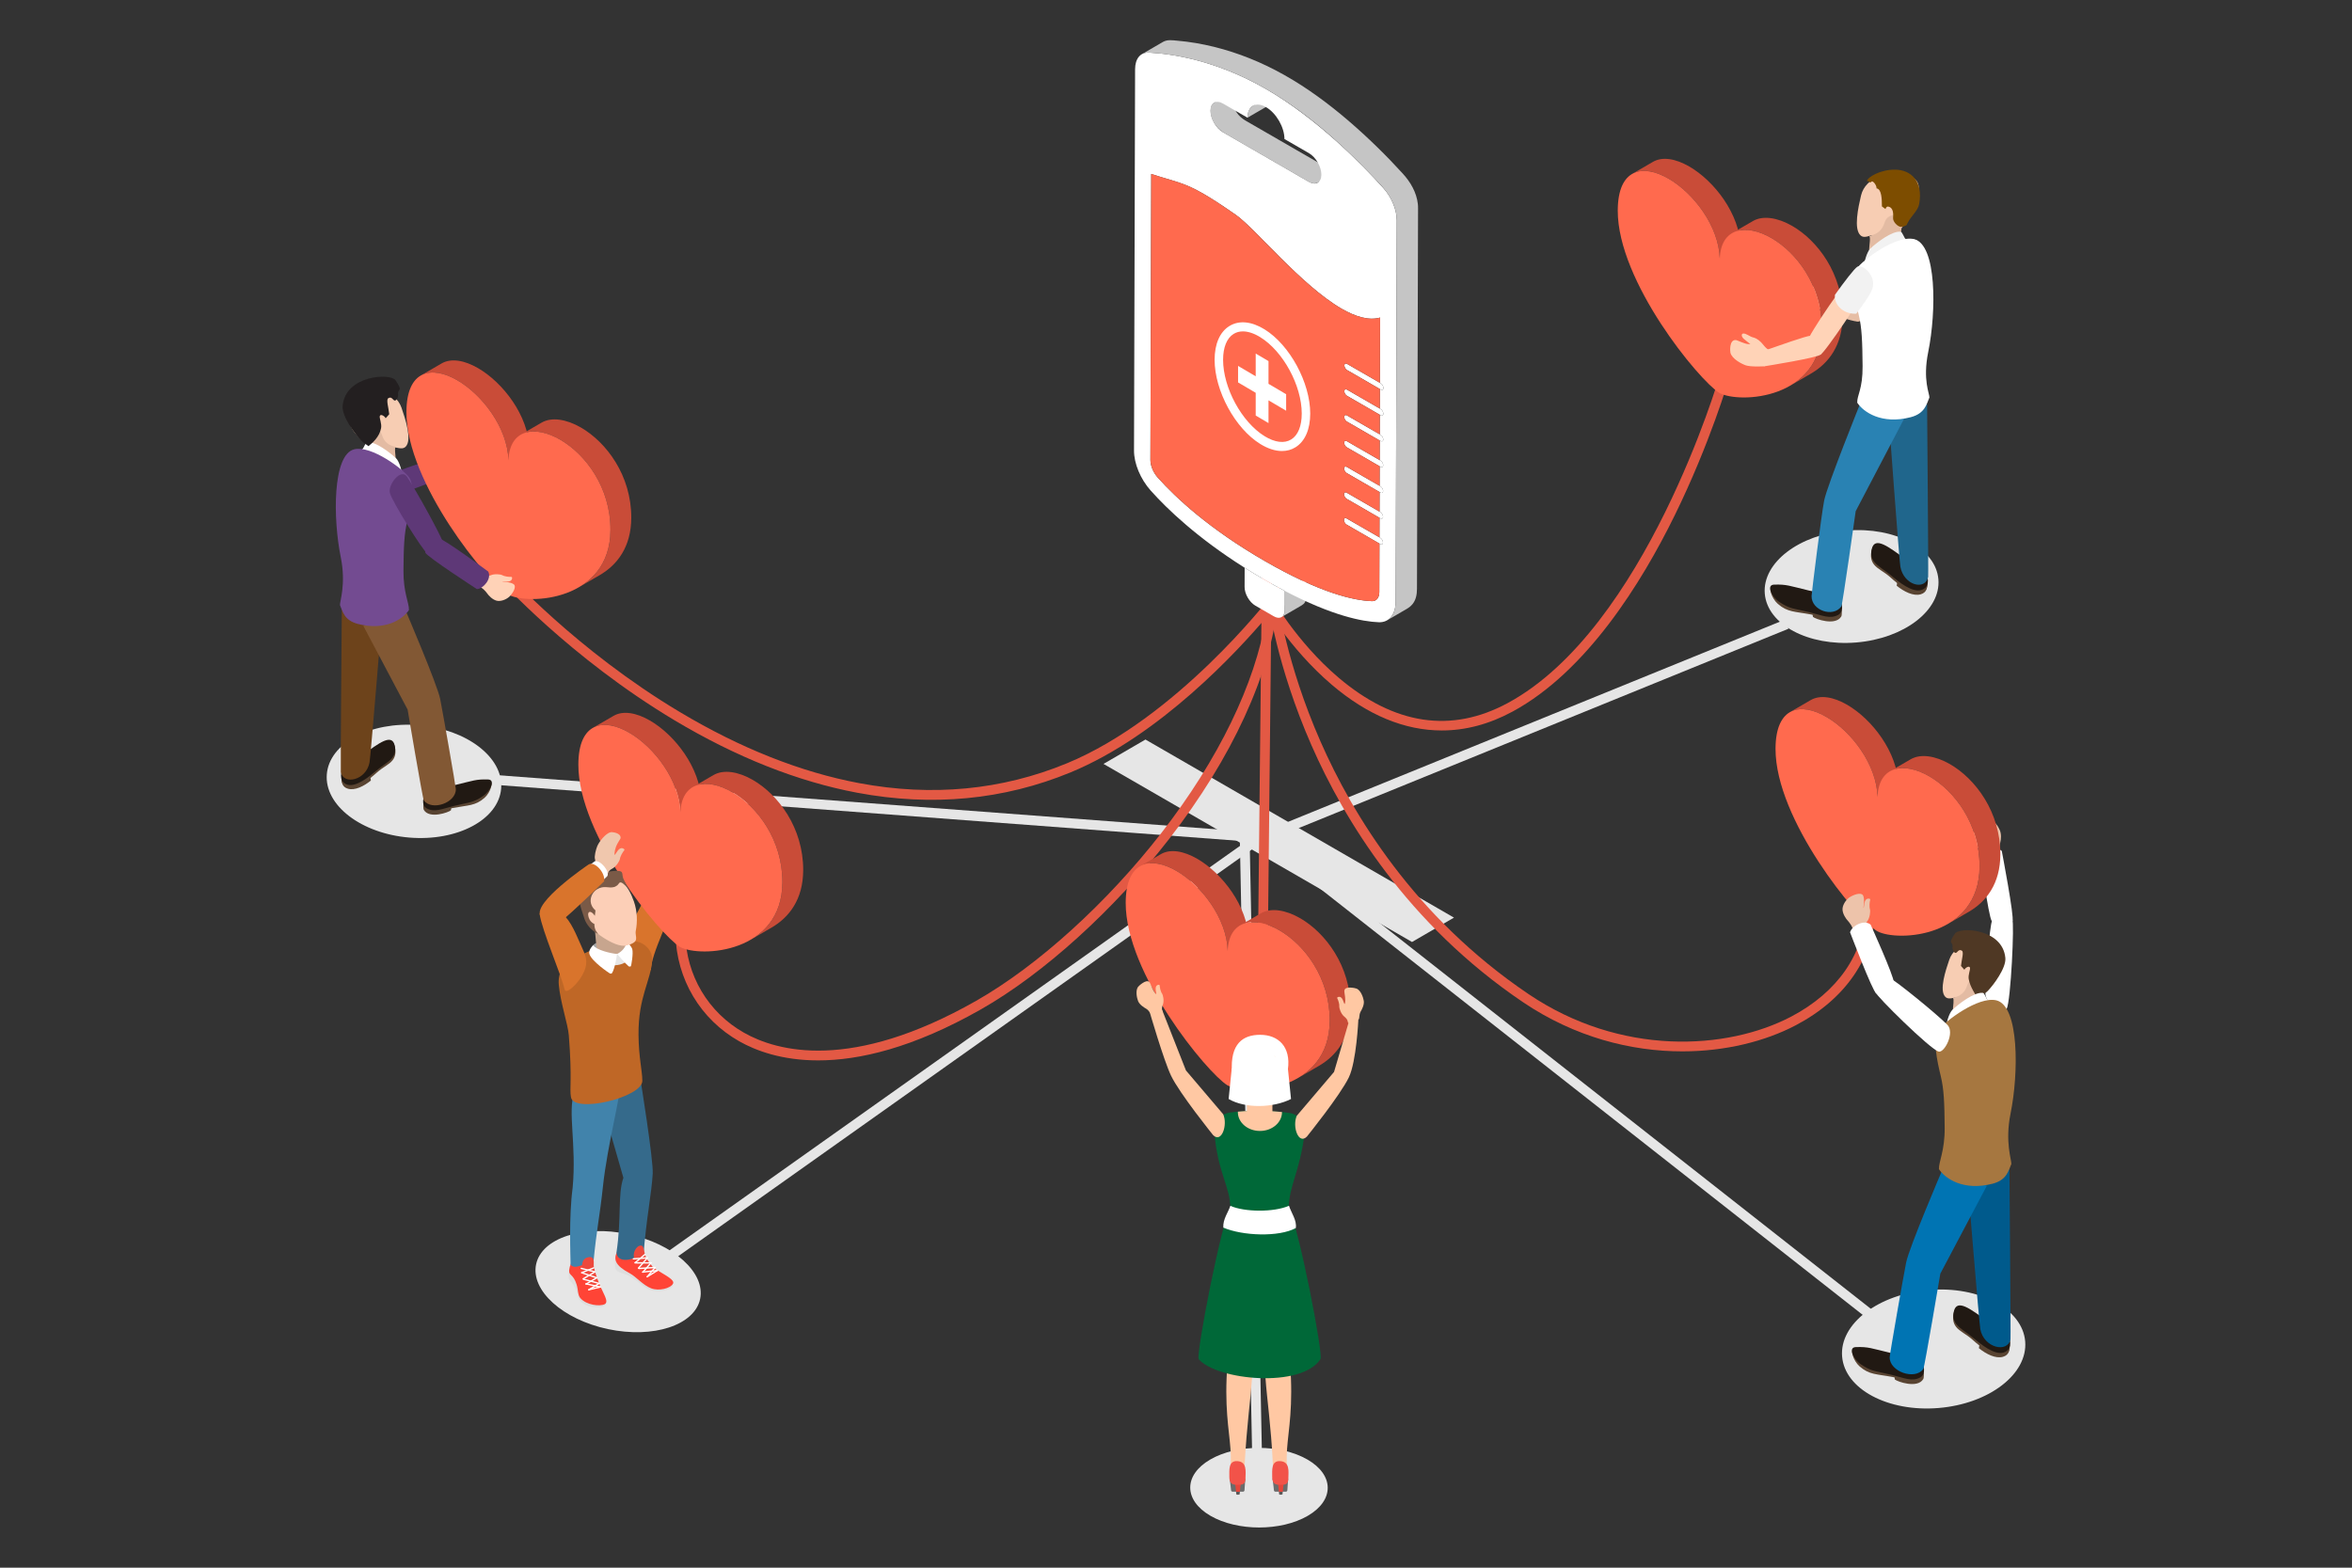 <svg xmlns="http://www.w3.org/2000/svg" xmlns:xlink="http://www.w3.org/1999/xlink" enable-background="new 0 0 3000 2000" viewBox="0 0 3000 2000"><rect x="0" y="0" width="3000" height="2000" fill="#333333" stroke="none"/><switch><g><rect width="709.01" height="12.499" x="1596.088" y="923.801" fill="#e6e6e6" transform="rotate(-22.15 1950.423 930.079)"/><rect width="12.501" height="1013.02" x="1996.972" y="870.159" fill="#e6e6e6" transform="rotate(-51.843 2003.259 1376.704)"/><rect width="12.501" height="1014.816" x="1103.002" y="523.597" fill="#e6e6e6" transform="rotate(-85.693 1109.228 1030.978)"/><rect width="964.355" height="12.5" x="738.167" y="1336.646" fill="#e6e6e6" transform="rotate(-35.343 1220.519 1342.946)"/><rect width="12.498" height="859.098" x="1589.792" y="1058.182" fill="#e6e6e6" transform="rotate(-1.146 1599.504 1488.855)"/><polygon fill="#e6e6e6" points="1854.547 1170.666 1801.042 1201.76 1407.54 974.571 1461.044 943.477"/><ellipse cx="2466.364" cy="1721.035" fill="#e6e6e6" rx="117.158" ry="75.548" transform="rotate(-4.704 2465.895 1720.74)"/><ellipse cx="788.371" cy="1635.108" fill="#e6e6e6" rx="61.928" ry="106.916" transform="rotate(-78.06 788.364 1635.058)"/><ellipse cx="528.05" cy="996.783" fill="#e6e6e6" rx="71.939" ry="111.561" transform="rotate(-85.296 528.082 996.82)"/><ellipse cx="2361.717" cy="748.302" fill="#e6e6e6" rx="111.095" ry="71.639" transform="rotate(-4.704 2361.245 748.177)"/><path fill="#e6e6e6" d="M1667.634,1862.018c34.361,19.839,34.526,51.997,0.404,71.826
									c-34.138,19.839-89.64,19.839-124.001,0c-34.345-19.829-34.526-51.978-0.388-71.817
									C1577.771,1842.199,1633.29,1842.189,1667.634,1862.018z"/><path fill="#edc3aa" d="M2520.046,1063.202c2.376,1.908,4.664,6.32,5.779,6.551c0.134-0.047,1.218-3.658-0.123-7.663
								c-1.355-4.045-5.129-8.494-3.882-10.68c2.89-5.066,14.701-4.868,16.476-4.617c6.602,0.933,10.038,7.208,12.245,11.808
								c2.474,5.155,1.832,12.316,0.867,16.009c-0.635,2.433-1.853,10.506,0.37,13.753c4.776,6.977-13.352,5.759-16.052,3.391
								c-2.565-2.249-3.826-3.721-5.516-4.435c-5.846-2.47-10.567-10.043-10.838-11.717c-0.595-3.668-4.328-8.947-6.184-10.776
								c-0.489-0.481-0.524-1.28-0.035-1.761C2514.662,1061.582,2517.041,1060.789,2520.046,1063.202z"/><path fill="#fff" d="M2566.89,1174.968c-4.91,6.908-20.757,8.534-26.391,0.084
								c-4.388-6.582-14.662-84.032-14.662-84.032c3.338-10.137,21.045-11.268,27.458-5.384
								C2553.296,1085.635,2569.68,1171.042,2566.89,1174.968z"/><path fill="#fff" d="M2559.483,1287.211c-3.619,6.677-26.908-5.635-27.121-19.713
								c-0.336-22.226,6.063-87.186,8.197-91.742c4.308-9.198,19.263-10.331,26.104-2.823
								C2569.594,1176.149,2564.884,1277.246,2559.483,1287.211z"/><path fill="#e35944" d="M2145.844,1341.294c-65.327,0-136.992-18.025-203.191-62.722
						c-148.091-100-228.521-233.494-269.915-327.874c-44.856-102.278-54.858-182.2-54.956-182.996l12.412-1.497
						c0.093,0.781,9.956,79.216,54.172,179.883c40.737,92.739,119.827,223.904,265.283,322.122
						c117.698,79.48,253.027,71.726,334.937,28.789c59.365-31.121,93.774-80.945,94.399-136.699l12.5,0.142
						c-0.679,60.498-37.527,114.307-101.096,147.629C2251.43,1328.494,2200.885,1341.294,2145.844,1341.294z"/><path fill="#c94c38" d="M2309.534,893.162l-26.54,15.424c12.285-7.138,29.292-3.963,46.341,5.88
									c32.146,18.558,64.44,60.818,65.524,102.321l26.54-15.427c-1.083-41.501-33.378-83.76-65.524-102.318
									C2338.825,889.199,2321.822,886.024,2309.534,893.162z"/><path fill="#c94c38" d="M2484.567,1178.712l26.54-15.422c22.597-13.132,40.271-36.064,40.377-73.289
									c0.151-54.083-31.874-96.425-64.189-115.085c-18.697-10.794-37.492-13.655-50.206-6.268l-26.54,15.424
									c12.713-7.387,31.508-4.525,50.203,6.268c32.317,18.66,64.343,61.002,64.189,115.082
									C2524.838,1142.65,2507.162,1165.583,2484.567,1178.712z"/><path fill="#ff6a4e" d="M2394.375,1188.008c26.137,13.943,130.312,7.952,130.567-82.586
										c0.154-54.081-31.871-96.423-64.189-115.082c-32.143-18.558-64.579-13.668-65.894,26.447
										c-1.083-41.503-33.378-83.763-65.524-102.321c-32.312-18.654-64.471-13.363-64.625,40.712
										C2264.453,1045.713,2368.243,1171.773,2394.375,1188.008z"/><path fill="#f0c7ad" d="M2374.574,408.371c17.237-10.951,60.655-58,69.079-71.375
									c5.12-8.129,4.694-17.402-1.106-26.053c-7.649-11.408-22.986,3.849-31.772,14.406c0,0-30.749,36.154-43.712,55.193
									C2361.684,388.444,2360.812,417.115,2374.574,408.371z"/><path fill="#f2f2f2" d="M2450.673,335.064c5.12-8.129,5.041-15.212-0.759-23.863
									c-7.649-11.408-25.226-4.357-34.012,6.201c0,0-12.845,16.566-22.47,27.288c-0.18,11.772,9.179,24.848,26.192,24.969
									C2431.308,357.537,2447.069,340.786,2450.673,335.064z"/><path fill="#e6bea5" d="M2278.267,375.257l-5.851-20.4c0,0,87.792,22.953,94.6,25.069
									c7.368,2.29,10.77,25.718,4.753,29.662C2363.57,414.962,2278.267,375.257,2278.267,375.257z"/><path fill="#e6bea5" d="M2240.075,362.258c3.336,0.72,8.788-0.406,9.775,0.402c0.109,0.3-4.073,3.286-10.191,4.985
							c-7.256,2.014-9.792,2.399-10.72,3.373c-6.353,4.032,3.645,15.239,5.115,16.606c5.47,5.083,16.943,5.076,22.502,3.749
							c6.229-1.487,12.003-7.1,14.535-10.546c1.668-2.27,11.333-7.707,13.258-8.732c8.359-4.451-4.413-15.677-8.378-16.354
							c-3.766-0.643-5.936-0.701-7.749-1.667c-6.273-3.341-16.19-2.101-17.839-1.155c-3.61,2.072-10.835,2.552-13.735,2.228
							c-0.763-0.085-1.483,0.448-1.556,1.213C2234.866,358.718,2235.856,361.347,2240.075,362.258z"/><path fill="#e35944" d="M1839.005,931.899c-47.256,0-94.59-19.473-140.056-58.127
						c-55.615-47.285-88.328-105.625-89.692-108.086l10.928-6.067c0.325,0.586,33.137,59.04,87.1,104.831
						c71.27,60.476,143.948,71.372,216.016,32.385c175.6-94.995,269.285-414.761,270.212-417.979l12.012,3.452
						c-0.234,0.818-23.989,82.698-69.519,175.388c-42.199,85.913-112.324,199.048-206.758,250.134
						C1899.54,923.901,1869.289,931.899,1839.005,931.899z"/><path fill="#c94c38" d="M2108.291,206.515l-26.541,15.424c12.285-7.138,29.292-3.963,46.341,5.88
									c32.146,18.558,64.44,60.817,65.524,102.321l26.54-15.427c-1.083-41.501-33.378-83.76-65.524-102.319
									C2137.583,202.552,2120.579,199.377,2108.291,206.515z"/><path fill="#c94c38" d="M2283.324,492.065l26.54-15.422c22.597-13.132,40.271-36.064,40.377-73.289
									c0.151-54.083-31.874-96.425-64.189-115.085c-18.697-10.793-37.492-13.655-50.205-6.268l-26.54,15.424
									c12.713-7.387,31.508-4.525,50.203,6.268c32.317,18.66,64.342,61.002,64.188,115.082
									C2323.595,456.004,2305.919,478.936,2283.324,492.065z"/><path fill="#ff6a4e" d="M2193.132,501.362c26.137,13.943,130.312,7.952,130.567-82.586
										c0.154-54.081-31.871-96.423-64.188-115.082c-32.143-18.558-64.579-13.668-65.895,26.447
										c-1.083-41.503-33.378-83.763-65.524-102.321c-32.312-18.654-64.471-13.363-64.625,40.712
										C2063.21,359.066,2167,485.126,2193.132,501.362z"/><rect width="573.191" height="12.501" x="1326.35" y="1004.643" fill="#e35944" transform="rotate(-89.398 1612.962 1010.951)"/><path fill="#9c5320" d="M841.669,1051.573c0,0-4.764,57.298-10.551,75.441l32.834,14.37
						c6.994-26.156,9.21-86.89,9.21-86.89C870.238,1049.651,844.593,1047.086,841.669,1051.573z"/><path fill="#dbdbdb" d="M843.54,1057.394l1.276-11.408c4.061-5.304,22.091-3.115,26.667,2.38l-0.85,12.016
						C860.779,1062.737,852.648,1062.144,843.54,1057.394z"/><path fill="#f0c7ad" d="M879.7,1031.555c-1.868,5.365-5.844,13.161-9.111,15.087c-2.152,1.269-3.504,3.809-4.457,5.493
						c-3.792,6.707-21.699,2.85-20.097-1.284c1.44-3.799,1.51-6.263,0.23-9.39c-2.389-5.836-0.41-14.478,0.572-15.848
						c2.15-3.001,3.219-9.335,3.191-11.924c-0.007-0.681,0.528-1.269,1.209-1.265c2.102,0.012,4.333,1.12,4.761,4.925
						c0.338,3.008-1.142,7.72-0.517,8.663c0.255,0.123,3.263-3.301,5.309-8.55c2.425-6.224,2.248-12.064,3.191-12.796
						c4.125-5.247,13.323,1.491,14.398,2.911l-0.059,0.08c3.983,5.263,2.977,19.119,1.316,23.888L879.7,1031.555z"/><path fill="#fff" d="M843.54,1057.394l1.276-11.408c3.77,4.101,21.793,6.507,26.667,2.38l-0.85,12.016
						C860.779,1062.737,852.648,1062.144,843.54,1057.394z"/><path fill="#d9742c" d="M841.669,1051.573c0,0-6.865,62.855-10.551,75.441c-3.552,12.125-30.336,58.463-37.4,73.768
						l36.556,37.258c-0.535-20.136,27.48-73.474,33.678-96.656c6.994-26.156,9.21-86.89,9.21-86.89
						C869.245,1059.407,845.443,1058.222,841.669,1051.573z"/><path fill="#e35944" d="M1043.559,1352.812c-46.584,0-79.731-12.529-100.678-24.394
						c-49.608-28.103-80.002-79.202-81.305-136.692l12.498-0.283c1.201,53.047,29.227,100.185,74.969,126.099
						c42.008,23.794,136.334,50.149,296.076-40.75c78.494-44.665,166.846-124.763,236.34-214.26
						c72.686-93.608,119.482-190.183,133.435-274.622c-35.688,42.08-135.117,150.388-249.451,197.505
						c-85.159,35.093-176.619,43.828-271.841,25.972c-75.942-14.243-154.396-45.344-233.184-92.444
						C726.538,838.911,636.684,738.83,635.793,737.829l9.333-8.315c0.881,0.989,89.668,99.832,221.984,178.865
						c77.485,46.282,154.523,76.816,228.971,90.754c92.744,17.361,181.768,8.86,264.602-25.276
						c139.702-57.571,257.178-209.182,258.347-210.708l13.364-17.41l-2.188,21.838c-9.175,91.633-58.496,199.106-138.875,302.62
						c-70.452,90.73-160.181,172.021-240.032,217.458C1164.233,1337.202,1095.534,1352.812,1043.559,1352.812z"/><path fill="#c94c38" d="M782.534,913.285l-26.54,15.424c12.285-7.138,29.292-3.963,46.341,5.88
								c32.146,18.558,64.441,60.818,65.524,102.321l26.54-15.427c-1.083-41.501-33.378-83.76-65.524-102.318
								C811.825,909.322,794.821,906.147,782.534,913.285z"/><path fill="#c94c38" d="M957.567,1198.835l26.54-15.422c22.597-13.132,40.271-36.064,40.377-73.289
								c0.151-54.083-31.874-96.425-64.189-115.084c-18.697-10.794-37.492-13.655-50.205-6.268l-26.54,15.424
								c12.713-7.387,31.508-4.525,50.203,6.268c32.317,18.659,64.342,61.002,64.189,115.082
								C997.838,1162.774,980.161,1185.706,957.567,1198.835z"/><path fill="#ff6a4e" d="M867.374,1208.131c26.137,13.943,130.312,7.952,130.567-82.586
									c0.154-54.08-31.871-96.423-64.189-115.082c-32.143-18.558-64.579-13.668-65.894,26.447
									c-1.083-41.503-33.378-83.762-65.524-102.321c-32.312-18.654-64.471-13.363-64.625,40.712
									C737.453,1065.837,841.242,1191.896,867.374,1208.131z"/><path fill="#edc3aa" d="M585.858,572.486c-1.377,2.554-5.116,5.456-5.14,6.54c0.067,0.117,3.636,0.511,7.155-1.434
								c3.555-1.965,7.072-6.266,9.334-5.474c5.242,1.834,7.09,12.93,7.161,14.635c0.263,6.344-5.023,10.642-8.95,13.501
								c-4.402,3.204-11.219,3.836-14.844,3.568c-2.388-0.176-10.158,0.074-12.817,2.714c-5.713,5.674-7.692-11.513-5.939-14.45
								c1.665-2.789,2.826-4.224,3.204-5.929c1.306-5.901,7.586-11.625,9.108-12.168c3.333-1.189,7.635-5.593,9.027-7.647
								c0.367-0.54,1.109-0.711,1.643-0.336C586.448,567.164,587.6,569.257,585.858,572.486z"/><path fill="#5e3877" d="M489.249,635.598c-7.315-3.409-11.566-17.97-4.621-24.701
								c5.409-5.243,76.175-28.197,76.175-28.197c10.069,1.38,14.176,17.77,9.769,24.789
								C570.572,607.488,493.406,637.535,489.249,635.598z"/><path fill="#c94c38" d="M563.234,463.678l-26.54,15.424c12.285-7.138,29.292-3.963,46.341,5.88
								c32.146,18.558,64.44,60.818,65.524,102.321l26.54-15.427c-1.083-41.501-33.378-83.76-65.524-102.318
								C592.525,459.715,575.521,456.54,563.234,463.678z"/><path fill="#c94c38" d="M738.267,749.228l26.54-15.422c22.597-13.132,40.271-36.064,40.377-73.289
								c0.151-54.083-31.874-96.425-64.189-115.085c-18.697-10.793-37.492-13.655-50.206-6.268l-26.54,15.424
								c12.713-7.387,31.508-4.525,50.203,6.268c32.317,18.659,64.343,61.002,64.189,115.082
								C778.538,713.167,760.862,736.099,738.267,749.228z"/><path fill="#ff6a4e" d="M648.075,758.525c26.137,13.943,130.312,7.952,130.567-82.586
									c0.154-54.081-31.871-96.423-64.189-115.082c-32.143-18.558-64.579-13.668-65.894,26.447
									c-1.083-41.503-33.378-83.762-65.524-102.321c-32.312-18.654-64.471-13.363-64.625,40.712
									C518.153,616.23,621.943,742.29,648.075,758.525z"/><path fill="#594432" d="M2524.937,1715.519c-0.39,0.769-0.619,3.3-0.825,4.496
											c9.521,7.672,21.352,13.55,30.607,10.975c8.023-2.233,9.226-9.01,7.775-15.553L2524.937,1715.519z"/><path fill="#594432" d="M2555.227,1729.404c-11.627,3.235-30.05-11.917-38.849-19.87
											c-8.512-7.694-16.747-10.764-21.437-16.819c-3.932-5.077-4.417-11.037-2.996-17.471
											c3.747-16.973,20.633-2.399,41.998,13.081c13.722,9.942,22.749,10.801,27.029,19
											C2564.527,1714.137,2565.774,1726.469,2555.227,1729.404z"/><path fill="#211913" d="M2555.288,1725.563c-11.627,3.235-28.344-10.277-37.553-18.058
											c-8.764-7.406-17.599-12.026-22.289-18.081c-3.932-5.077-4.728-9.81-3.307-16.244
											c3.747-16.973,21.318-3.196,42.683,12.284c13.722,9.942,22.749,10.801,27.029,19
											C2565.407,1711.277,2565.835,1722.629,2555.288,1725.563z"/><path fill="#005a8c" d="M2525.904,1695.702c4.447,23.919,34.635,30.794,38.484,13.09
										c0.489-2.249-1.358-221.563-1.358-221.563l-54.122,10.173C2508.907,1497.403,2524.399,1687.609,2525.904,1695.702z"/><path fill="#594432" d="M2416.865,1759.83c3.232,2.905,28.962,11.895,36.257-0.433
											c1.093-1.846,0.687-7.855,0.687-7.855l-37.819,1.672L2416.865,1759.83z"/><path fill="#594432" d="M2450.925,1756.922c-7.241,8.919-18.859,3.222-36.894-0.194
											c-20.51-3.885-29.629-2.66-42.067-13.488c-8.01-6.974-13.379-22.634-5.702-22.618c16.382,0.034,20.08,5.596,45.301,11.617
											c16.482,3.935,26.66-1.071,34.844,3.236C2452.801,1738.839,2456.884,1749.583,2450.925,1756.922z"/><path fill="#211913" d="M2449.239,1757.33c-10.637,5.701-20.154,0.639-37.099-3.498
											c-20.493-5.002-24.975-4.037-38.625-13.291c-9.402-6.374-16.808-21.635-6.449-21.972
											c16.374-0.532,19.55,1.541,44.771,7.562c16.482,3.935,30.897,2.541,37.414,9.102
											C2454.667,1740.687,2456.83,1753.262,2449.239,1757.33z"/><path fill="#0074b3" d="M2410.324,1731.396c-0.493,18.482,32.344,29.833,42.895,15.105
										c1.597-2.23,21.694-121.62,21.694-121.62l59.346-112.172l-56.833-20.101c0,0-42.246,98.643-46.139,118.109
										C2427.767,1628.315,2410.425,1727.598,2410.324,1731.396z"/><path fill="#f7cdb3" d="M2521.88,1277.637c6.831-11.504,20.174-16.499,26.828-32.402
											c11.577-27.665,9.333-33.446-8.949-41.096c-15.427-6.455-45.794-1.9-53.412,20.205
											c-4.651,13.496-13.075,38.924-5.223,47.247c4.88,5.174,13.471-0.865,14.6,1.828
											C2496.632,1275.588,2520.292,1280.31,2521.88,1277.637z"/><path fill="#e3bba3" d="M2490.898,1273.121c1.956,1.128,0.122,10.885,0.029,14.966
											c-0.071,3.072-0.107,6.026,0.191,7.653l39.524-1.96c1.748-1.575,1.273-12.181-3.485-12.863
											c0.186-1.398,2.824-22.891,5.858-40.425c-10.121,10.524-19.759,4.274-23.833,16.747
											C2504.735,1270.851,2494.957,1271.461,2490.898,1273.121z"/><path fill="#4f3824" d="M2557.856,1222.077c-3.48-37.594-58.413-39.968-64.321-31.033
											c-9.315,14.088-3.145,9.305-2.959,16.247c-0.784,3.514,1.148,6.621,2.265,7.646c3.55,3.258,4.237-5.269,9.544-2.08
											c2.855,1.716-0.372,11.414-1.132,19.451l4.346,4.904c0.858-2.418,6.499-6.022,7.175-2.398
											c0.451,2.415-2.58,9.048-1.653,14.274c1.936,10.909,8.761,18.797,10.657,24.219c3.865-3.068,10.433-5.673,13.767-9.215
											C2542.624,1256.573,2559.059,1235.065,2557.856,1222.077z"/><path fill="#fff" d="M2529.24,1266.656c-11.17-1.26-30.742,13.991-38.96,21.661
										c-3.787,3.535-9.151,18.068-8.079,28.781c5.79-7.837,13.688-22.062,21.46-23.984c15.266-3.775,28.008-10.533,31.637-14.443
										c0.896-0.966,1.224-2.256,0.076-2.902C2533.829,1274.9,2531.247,1266.882,2529.24,1266.656z"/><path fill="#a67740" d="M2546.406,1276.208c29.132,7.032,28.599,92.552,18.063,144.528
										c-7.326,36.143,1.404,59.33,1.051,64.251c-3.574,7.887-5.359,20.334-23.91,25.155
										c-37.279,9.689-60.533-6.583-68.476-18.585c-0.371-9.526,7.555-23.132,7.326-52.75
										c-0.248-32.015-0.999-49.328-4.884-65.449c-4.973-20.631-10.865-47.677-2.62-59.529
										C2480.291,1303.287,2523.265,1270.623,2546.406,1276.208z"/><path fill="#edc3aa" d="M2378.729,1149.968c-1.144,2.785-1.014,7.694-1.869,8.427
								c-0.278,0.048,2.578-14.719-1.646-17.296c-4.92-3.001-15.04,2.813-16.456,3.878c-5.264,3.961-8.891,10.548-8.603,15.581
								c0.323,5.64,4.3,11.527,6.898,14.261c1.712,1.801,6.621,8.202,6.25,12.072c-0.797,8.316,15.177-1.428,16.381-4.766
								c1.144-3.171,0.654-5.015,1.774-6.44c3.877-4.929,4.341-13.734,3.776-15.312c-1.238-3.457-0.531-9.806,0.201-12.274
								c0.193-0.65-0.158-1.358-0.811-1.54C2382.613,1145.994,2380.176,1146.446,2378.729,1149.968z"/><path fill="#fff" d="M2393.108,1267.261c7.803,3.308,22.149-3.617,22.516-13.766
								c0.285-7.906-29.655-73.924-29.655-73.924c-8.157-6.882-23.828,1.44-26.204,9.813
								C2359.765,1189.384,2388.674,1265.381,2393.108,1267.261z"/><path fill="#fff" d="M2472.701,1341.547c7.305,2.079,21.091-24.145,11.173-34.137
								c-15.66-15.776-66.589-56.605-71.339-58.263c-9.589-3.348-20.853,6.555-20.265,16.694
								C2392.522,1270.186,2461.8,1338.445,2472.701,1341.547z"/><g><path fill="#c5c5c5" d="M1638.722,753.85c-0.016,5.713-0.032,11.426-0.049,17.139
							c-0.015,5.13,1.219,13.206-4.045,16.267c7.725-4.489,15.45-8.979,23.175-13.468c3.834-2.228,7.134-3.954,7.87-8.9
							c0.606-4.075,0.18-8.471,0.192-12.57c0.014-4.755,0.027-9.51,0.041-14.265C1656.844,743.318,1647.783,748.584,1638.722,753.85
							z"/><path fill="#fff" d="M1638.722,753.85l-0.07,24.562c-0.025,8.748-6.222,12.28-13.835,7.884l-23.579-13.613
								c-7.634-4.407-13.77-15.059-13.745-23.808l0.07-24.562c8.114,5.123,16.634,10.28,25.568,15.437
								C1622.07,744.913,1630.6,749.6,1638.722,753.85z"/><path fill="#c5c5c5" d="M1618.415,133.148c0.016-0.377,0.039-0.747,0.069-1.111c0.008-0.09,0.019-0.176,0.028-0.266
							c0.007-0.076,0.016-0.15,0.023-0.225c0.022-0.215,0.04-0.433,0.067-0.643c0.048-0.383,0.104-0.758,0.168-1.126
							c0.025-0.146,0.058-0.284,0.086-0.427c0.018-0.094,0.037-0.188,0.056-0.281c0.03-0.147,0.056-0.3,0.089-0.445
							c0.094-0.412,0.199-0.813,0.313-1.203c0.031-0.107,0.07-0.205,0.103-0.31c0.037-0.117,0.076-0.23,0.115-0.346
							c0.065-0.194,0.124-0.396,0.194-0.584c0.142-0.381,0.301-0.743,0.464-1.1c0.026-0.058,0.049-0.122,0.076-0.18
							c0.009-0.019,0.016-0.04,0.025-0.059c0.27-0.569,0.567-1.106,0.889-1.611c0.007-0.011,0.016-0.018,0.024-0.029
							c0.484-0.754,1.039-1.412,1.631-2.019c0.143-0.147,0.29-0.287,0.439-0.425c0.62-0.573,1.271-1.097,1.987-1.514l-27.184,15.797
							c-0.717,0.416-1.368,0.941-1.987,1.514c-0.149,0.138-0.296,0.278-0.439,0.425c-0.591,0.606-1.147,1.264-1.63,2.018
							c-0.341,0.531-0.654,1.097-0.937,1.699c-0.028,0.061-0.051,0.127-0.079,0.188c-0.242,0.532-0.459,1.092-0.655,1.676
							c-0.039,0.116-0.079,0.23-0.116,0.348c-0.195,0.624-0.364,1.275-0.505,1.955c-0.019,0.094-0.039,0.189-0.057,0.284
							c-0.136,0.704-0.244,1.435-0.32,2.196c-0.008,0.075-0.016,0.148-0.023,0.223c-0.076,0.83-0.121,1.69-0.123,2.585
							l27.184-15.797c0-0.023,0-0.045,0-0.068C1618.39,133.901,1618.399,133.521,1618.415,133.148z"/><path fill="#c5c5c5" d="M1706.717,217.842c-6.306,2.326-14.159-4.009-19.37-7.018
							c-11.159-6.443-22.318-12.885-33.477-19.328c-21.613-12.478-43.225-24.956-64.838-37.434
							c-4.752-2.744-8.747-6.196-11.835-10.811c-2.793-4.174-4.88-8.957-5.665-13.935c-0.755-4.787-0.412-11.331,4.33-14.085
							c-6.796,3.95-13.593,7.899-20.389,11.849c-2.435,1.415-5.155,2.666-7.415,4.362c-6.456,4.846-4.057,15.345-1.343,21.573
							c3.283,7.532,8.669,13.113,15.668,17.154c5.207,3.006,10.415,6.013,15.622,9.019c17.278,9.975,34.556,19.951,51.834,29.926
							c12.689,7.326,25.379,14.652,38.068,21.979c1.525,0.88,3.035,1.777,4.714,2.35c3.733,1.276,6.732,0.449,9.957-1.425
							c7.77-4.516,15.541-9.031,23.311-13.547c0.685-0.398,1.369-0.796,2.054-1.193
							C1707.549,217.501,1707.142,217.689,1706.717,217.842z"/><path fill="#fff" d="M1714.188,663.351c-0.006,2.169,1.528,4.826,3.416,5.916l41.884,24.181v0l1.108,0.64
								c1.888,1.09,3.411,0.199,3.418-1.971c0.001-0.389-0.059-0.789-0.162-1.194c-0.103-0.404-0.247-0.812-0.415-1.215
								c-0.366-0.881-0.853-1.736-1.491-2.418c-0.077-0.082-0.171-0.126-0.25-0.203c-0.343-0.332-0.695-0.653-1.078-0.874
								l-1.108-0.64l-41.883-24.181C1715.739,660.302,1714.194,661.182,1714.188,663.351z"/><path fill="#fff" d="M1759.603,652.726l-41.884-24.182c-1.888-1.09-3.432-0.21-3.438,1.959
								c-0.006,2.169,1.528,4.803,3.416,5.893l41.883,24.181v-0.001l1.108,0.64c1.888,1.09,3.411,0.222,3.418-1.948
								c0.001-0.389-0.059-0.789-0.162-1.194c-0.103-0.404-0.247-0.812-0.415-1.216c-0.217-0.522-0.479-1.009-0.801-1.479
								c-0.284-0.414-0.596-0.807-0.932-1.152c-0.337-0.345-0.699-0.642-1.086-0.865L1759.603,652.726z"/><path fill="#fff" d="M1760.804,620.495l-1.108-0.64l-41.884-24.182c-1.888-1.09-3.432-0.21-3.438,1.959
								c-0.006,2.169,1.528,4.826,3.416,5.916l41.883,24.181l1.108,0.64c1.416,0.817,2.627,0.52,3.147-0.595
								c0.173-0.372,0.269-0.834,0.271-1.376c0.003-0.957-0.327-1.996-0.817-2.964c-0.065-0.129-0.098-0.267-0.17-0.393
								C1762.599,621.974,1761.749,621.039,1760.804,620.495z"/><path fill="#fff" d="M1717.906,562.826c-1.888-1.09-3.432-0.21-3.438,1.959c-0.006,2.169,1.528,4.803,3.416,5.893
								l41.883,24.181l1.108,0.64c1.888,1.09,3.411,0.222,3.418-1.948c0.003-1.085-0.374-2.288-0.987-3.357
								c-0.196-0.341-0.45-0.634-0.69-0.94c-0.136-0.173-0.243-0.374-0.39-0.531c-0.407-0.435-0.856-0.805-1.328-1.077l-1.108-0.64
								L1717.906,562.826z"/><path fill="#fff" d="M1760.991,554.776l-1.108-0.64l-41.884-24.182c-1.888-1.09-3.432-0.21-3.438,1.959
								c-0.006,2.169,1.528,4.827,3.416,5.917l41.883,24.181v0l1.108,0.64c1.888,1.09,3.411,0.198,3.417-1.971
								c0.001-0.373-0.097-0.768-0.18-1.16c-0.142-0.67-0.368-1.335-0.71-1.975c-0.039-0.072-0.056-0.151-0.096-0.223
								C1762.785,556.255,1761.935,555.321,1760.991,554.776z"/><path fill="#fff" d="M1761.084,521.928l-1.108-0.64l-41.884-24.182c-1.888-1.09-3.432-0.234-3.438,1.959
								c-0.006,2.169,1.528,4.803,3.416,5.893l41.883,24.181v0l1.108,0.64c1.888,1.09,3.411,0.222,3.418-1.947
								c0-0.17-0.064-0.351-0.081-0.525c-0.045-0.462-0.12-0.922-0.277-1.391C1763.574,524.284,1762.437,522.71,1761.084,521.928z"/><path fill="#fff" d="M1763.585,491.605c-0.614-1.069-1.464-2.003-2.408-2.548l-1.108-0.64l-41.884-24.182
								c-1.888-1.09-3.432-0.21-3.438,1.959c-0.006,2.169,1.528,4.827,3.416,5.916l41.883,24.181l1.108,0.64
								c0.236,0.136,0.466,0.242,0.689,0.317c1.556,0.53,2.724-0.391,2.729-2.288c0.001-0.219-0.077-0.454-0.106-0.681
								C1764.351,493.385,1764.075,492.458,1763.585,491.605z"/><path fill="#fff" d="M1764.268,239.678c-27.457-30.426-84.394-88.547-149.364-126.057
								c-64.949-37.499-122.049-45.216-149.568-46.531c-10.625-0.513-17.473,7.72-17.511,21.137l-1.379,486.534
								c-0.047,16.577,8.242,36.478,21.294,51.1c21.142,23.662,59.237,60.198,119.822,98.452
								c8.114,5.123,16.634,10.28,25.568,15.438c8.94,5.162,17.47,9.849,25.592,14.099c60.61,31.717,98.781,39.214,119.967,39.991
								c13.092,0.472,21.467-9.808,21.514-26.385l1.379-486.534C1781.62,267.504,1774.841,251.403,1764.268,239.678z
								 M1560.012,132.143l31.193,18.009c0.042-14.95,10.625-20.981,23.635-13.469c13.011,7.512,23.524,25.722,23.482,40.672
								l31.213,18.021c8.783,5.071,15.901,17.376,15.873,27.492c-0.029,10.092-7.194,14.175-15.977,9.104l-109.521-63.232
								c-8.804-5.083-15.901-17.4-15.873-27.492C1544.064,131.131,1551.209,127.06,1560.012,132.143z M1764.572,494.962
								c-0.005,1.898-1.173,2.818-2.729,2.288c-0.222-0.076-0.453-0.181-0.689-0.317l-1.108-0.64l-0.071,24.995l1.109,0.64
								c1.353,0.781,2.49,2.355,3.037,3.989c0.157,0.469,0.232,0.929,0.277,1.391c0.017,0.174,0.082,0.355,0.081,0.525v0
								c-0.006,2.17-1.53,3.037-3.418,1.947l-1.108-0.64v0l-0.071,24.995l1.108,0.64c0.944,0.545,1.794,1.479,2.408,2.548
								c0.041,0.071,0.058,0.15,0.096,0.223c0.342,0.64,0.568,1.305,0.71,1.975c0.083,0.391,0.182,0.786,0.18,1.16
								c-0.006,2.169-1.53,3.061-3.417,1.971l-1.108-0.64v0l-0.071,24.995l1.108,0.64c0.472,0.272,0.92,0.642,1.328,1.077
								c0.147,0.157,0.255,0.358,0.39,0.531c0.24,0.306,0.494,0.598,0.69,0.94c0.614,1.069,0.99,2.272,0.987,3.357
								c-0.006,2.169-1.53,3.038-3.418,1.948l-1.108-0.64l-0.071,24.995l1.108,0.64c0.944,0.545,1.794,1.479,2.408,2.548
								c0.072,0.125,0.105,0.264,0.17,0.393c0.491,0.968,0.82,2.007,0.817,2.964c-0.002,0.542-0.098,1.005-0.271,1.376
								c-0.52,1.115-1.731,1.412-3.147,0.595l-1.108-0.64l-0.071,24.995l1.108,0.64c0.387,0.223,0.749,0.52,1.086,0.865
								c0.337,0.345,0.648,0.737,0.932,1.152c0.322,0.469,0.584,0.957,0.801,1.479c0.168,0.403,0.312,0.811,0.415,1.216
								c0.103,0.405,0.163,0.805,0.162,1.194v0c-0.006,2.17-1.53,3.037-3.418,1.948l-1.108-0.64v0.001l-0.071,24.995l1.108,0.64
								c0.383,0.221,0.735,0.542,1.078,0.874c0.08,0.077,0.173,0.121,0.25,0.203c0.638,0.682,1.125,1.537,1.491,2.418
								c0.168,0.403,0.312,0.811,0.415,1.215c0.103,0.405,0.163,0.805,0.162,1.194v0c-0.006,2.17-1.53,3.061-3.418,1.971
								l-1.108-0.64v0l-0.176,61.946c-0.02,7.239-3.733,11.78-9.447,11.552c-23.348-0.844-66.013-10.431-136.667-51.224
								c-70.634-40.78-113.214-80.409-136.49-106.46c-5.696-6.383-9.371-15.189-9.351-22.428l1.035-364.907
								c30.18,9.884,40.869,10.414,66.693,25.324c10.496,6.06,23.497,14.498,41.318,26.903c24.34,16.95,83.25,89.893,134.83,119.673
								c17.803,10.279,34.742,15.415,49.073,11.327l-0.236,83.262l1.108,0.64c0.944,0.545,1.794,1.479,2.408,2.548
								c0.49,0.853,0.766,1.78,0.881,2.676C1764.495,494.508,1764.573,494.742,1764.572,494.962L1764.572,494.962z"/><path fill="#c5c5c5" d="M1808.472,260.082c-1.693-14.659-9.293-27.733-19.081-38.473
							c-10.648-11.684-21.61-23.093-32.938-34.121c-23.864-23.23-48.999-45.178-76.031-64.666
							c-26.88-19.379-55.629-36.06-86.437-48.38c-29.457-11.78-60.692-19.799-92.335-22.532c-6.015-0.52-12.406-1.625-17.944,1.385
							c-1.918,1.042-3.783,2.198-5.67,3.295c-6.666,3.874-13.333,7.748-19.999,11.622c-0.497,0.289-0.995,0.578-1.492,0.867
							c4.717-2.741,10.166-1.982,15.353-1.581c6.811,0.526,13.596,1.299,20.351,2.324c13.764,2.088,27.368,5.069,40.756,8.887
							c27.992,7.983,54.94,19.523,80.216,33.946c50.436,28.78,95.002,67.976,135.009,109.782
							c9.086,9.495,19.075,18.882,25.429,30.518c4.67,8.551,7.872,18.164,7.922,27.978c0.011,2.174-0.012,4.349-0.018,6.524
							c-0.042,14.902-0.085,29.804-0.127,44.706c-0.071,25.163-0.143,50.327-0.214,75.49c-0.087,30.693-0.174,61.386-0.261,92.079
							c-0.091,31.995-0.181,63.989-0.272,95.984c-0.081,28.582-0.162,57.164-0.243,85.746c-0.058,20.526-0.116,41.051-0.175,61.577
							c-0.023,8.135,0.018,16.272-0.069,24.407c-0.094,8.779-2.538,19.277-10.873,23.907c8.294-4.82,16.588-9.64,24.882-14.46
							c5.876-3.415,9.89-7.957,11.796-14.652c1.019-3.579,1.357-7.297,1.379-11.005c0.039-6.718,0.038-13.437,0.057-20.156
							c0.043-15.073,0.085-30.147,0.128-45.22c0.06-21.054,0.119-42.108,0.179-63.162c0.07-24.661,0.14-49.322,0.21-73.983
							c0.073-25.811,0.146-51.622,0.22-77.433c0.07-24.76,0.14-49.519,0.211-74.279c0.06-21.192,0.12-42.384,0.18-63.576
							c0.044-15.393,0.087-30.785,0.131-46.178c0.02-7.144,0.058-14.289,0.061-21.433
							C1808.764,263.899,1808.689,261.989,1808.472,260.082z"/><path fill="#ff6a4e" d="M1535.085,247.252c10.497,6.06,23.497,14.499,41.318,26.904
								c24.34,16.95,83.249,89.893,134.829,119.673c17.803,10.279,34.741,15.416,49.073,11.326l-0.236,83.262l-41.884-24.182
								c-1.888-1.09-3.432-0.21-3.438,1.959c-0.006,2.169,1.528,4.827,3.416,5.917l41.884,24.182l-0.071,24.995l-41.884-24.181
								c-1.888-1.09-3.432-0.234-3.438,1.959c-0.006,2.169,1.528,4.803,3.416,5.893l41.884,24.181l-0.071,24.995l-41.884-24.182
								c-1.888-1.09-3.432-0.21-3.438,1.959c-0.006,2.169,1.528,4.826,3.416,5.917l41.884,24.182l-0.071,24.995l-41.884-24.182
								c-1.888-1.09-3.432-0.21-3.438,1.959c-0.006,2.17,1.528,4.803,3.416,5.893l41.884,24.182l-0.071,24.995l-41.884-24.182
								c-1.888-1.09-3.432-0.21-3.438,1.959c-0.006,2.169,1.528,4.826,3.416,5.917l41.884,24.182l-0.071,24.995l-41.884-24.182
								c-1.888-1.09-3.432-0.21-3.438,1.959c-0.006,2.169,1.528,4.803,3.416,5.893l41.884,24.182l-0.071,24.995l-41.884-24.182
								c-1.888-1.09-3.432-0.21-3.438,1.959c-0.006,2.169,1.528,4.827,3.416,5.917l41.884,24.182l-0.176,61.946
								c-0.021,7.239-3.733,11.78-9.447,11.552c-23.348-0.844-66.013-10.431-136.667-51.223
								c-70.634-40.781-113.214-80.409-136.49-106.46c-5.696-6.383-9.371-15.189-9.351-22.428l1.035-364.906
								C1498.572,231.813,1509.261,232.342,1535.085,247.252z"/><path fill="#fff" d="M1635.182,575.404c6.225,0,12.022-1.576,17.167-4.753
									c12.163-7.503,18.857-22.794,18.857-43.063c0-39.409-26.138-87.599-58.274-107.416
									c-16.661-10.28-32.582-11.774-44.826-4.213c-12.163,7.502-18.857,22.794-18.857,43.067c0,39.409,26.138,87.6,58.273,107.416
									C1617.182,572.398,1626.589,575.404,1635.182,575.404z M1585.305,422.78c6.681,0,14.249,2.491,22.218,7.405
									c29.148,17.982,52.864,61.672,52.864,97.403c0,15.963-4.777,27.698-13.447,33.05c-8.761,5.396-20.838,3.912-34.007-4.208
									c-29.148-17.982-52.863-61.672-52.863-97.403c0-15.967,4.777-27.703,13.447-33.055
									C1576.977,423.841,1580.952,422.78,1585.305,422.78z"/><polygon fill="#fff" points="1579.171 466.826 1601.664 480.069 1601.664 451.066 1617.996 460.683 1617.996 489.686 1640.49 502.931 1640.49 523.989 1617.996 510.745 1617.996 539.749 1601.664 530.132 1601.664 501.128 1579.171 487.884"/></g><g><path fill="#dedede" d="M820.094,1640.338c0,0-4.84-4.608-15.795-11.391c-9.005-5.576-17.453-4.381-19.749-11.603
							c-0.392-1.233,0.05-11.623,0.05-11.623l42.899,31.767L820.094,1640.338z"/><path fill="#dedede" d="M858.062,1639.208c0.45-5.887-10.259-10.001-21.478-17.361
							c-6.613-4.338-11.144-11.996-17.952-15.62c-18.359-9.772-25.906-19.19-31.486-8.534c-5.58,10.656-2.779,18.915,15.58,28.687
							c8.276,4.405,15.081,14.248,25.529,18.771C839.447,1649.995,857.566,1645.705,858.062,1639.208z"/><path fill="#ff4436" d="M858.358,1637.793c2.74-4.951-9.173-10.503-21.722-18.384
							c-6.313-3.965-16.117-12.835-18.657-18.695c-8.271-19.082-24.958-15.092-30.538-4.436
							c-5.581,10.656-2.542,18.356,15.817,28.128c8.276,4.405,16.71,15.115,27.336,19.194
							C840.502,1647.404,855.117,1643.648,858.358,1637.793z"/><path fill="#356a8b" d="M820.63,1602.729c-0.303,3.972-2.725-2.499-7.499,0.172
							c-11.578,6.476-26.26,6.716-26.776-5.227c6.529-43.651,1.397-73.942,8.794-95.097l-35.254-122.605l57.164-1.986
							c0,0,16.398,101.366,15.493,119.195C831.322,1521.392,824.311,1554.405,820.63,1602.729z"/><path fill="#dedede" d="M729.959,1614.562c-3.783,2.088-4.174,6.524-4.619,14.434
							c-0.239,4.25,3.836,6.252,6.664,11.099c2.462,4.221,3.98,9.12,5.07,11.742l1.846-10.509L729.959,1614.562z"/><path fill="#dedede" d="M772.078,1664.42c-2.353,4.773-22.508,5.833-31.954-4.776
							c-3.59-4.031-2.746-10.402-4.908-17.528c-4.129-13.604-10.294-11.179-9.498-18.226c2.934-25.965,29.089-12.428,29.089-12.428
							s3.445,15,9.261,29.589C768.852,1653.049,775.211,1658.063,772.078,1664.42z"/><path fill="#ff4436" d="M771.321,1663.797c-6.252,3.163-23.028,1.333-30.946-7.559
							c-3.59-4.031-2.746-10.402-4.908-17.528c-4.129-13.604-10.294-11.179-9.498-18.226c2.934-25.966,29.089-12.428,29.089-12.428
							s3.445,15,9.261,29.589C769.103,1649.644,777.211,1660.817,771.321,1663.797z"/><path fill="#4183ab" d="M756.627,1613.486c4.566-47.593,8.123-59.36,12.547-100.777
							c5.453-51.061,23.78-120.778,21.286-126.673c-4.851-11.465-54.04-2.546-58.099,8.575
							c-8.466,23.196,3.096,65.687-1.914,120.326c-5.044,38.136-2.734,86.713-2.67,98.608
							C734.994,1621.172,744.359,1609.203,756.627,1613.486z"/><path fill="#ed483c" d="M757.318,1612.657c-0.646,9.193,8.077,25.412,0.434,26.226
							c-7.778,0.828-15.481-15.174-15.381-23.706c0.097-8.21,4.253-10.606,8.38-11.302
							C754.879,1603.179,757.894,1604.467,757.318,1612.657z"/><path fill="#ed483c" d="M822.73,1600.522c2.341,8.914,12.578,16.52,9.806,18.5
							c-6.365,4.546-20.936-5.412-23.581-13.525c-2.545-7.806,3.01-15.44,7.098-16.336
							C820.906,1588.098,820.645,1592.581,822.73,1600.522z"/><path fill="#fff" d="M742.069,1624.392c-0.339,0-0.662-0.205-0.793-0.539c-0.173-0.44,0.042-0.935,0.48-1.108
								l15.421-6.099c0.436-0.173,0.935,0.042,1.107,0.479c0.173,0.439-0.042,0.935-0.48,1.108l-15.421,6.099
								C742.281,1624.372,742.174,1624.392,742.069,1624.392z"/><path fill="#fff" d="M743.82,1632.356c-0.293,0-0.577-0.151-0.736-0.42c-0.239-0.405-0.105-0.93,0.3-1.17
								l14.957-8.833c0.404-0.242,0.93-0.105,1.169,0.3c0.239,0.405,0.105,0.93-0.3,1.17l-14.957,8.833
								C744.117,1632.317,743.968,1632.356,743.82,1632.356z"/><path fill="#fff" d="M747.52,1638.982c-0.294,0-0.58-0.151-0.739-0.425c-0.238-0.405-0.1-0.93,0.308-1.167
								l13.746-8.025c0.408-0.237,0.931-0.103,1.168,0.308c0.238,0.408,0.1,0.93-0.308,1.167l-13.746,8.025
								C747.814,1638.943,747.665,1638.982,747.52,1638.982z"/><path fill="#fff" d="M751.075,1646.26c-0.288,0-0.569-0.146-0.73-0.41c-0.245-0.403-0.118-0.928,0.284-1.172
								l13.041-7.962c0.4-0.246,0.928-0.12,1.173,0.283c0.245,0.403,0.118,0.928-0.284,1.172l-13.041,7.961
								C751.38,1646.218,751.226,1646.26,751.075,1646.26z"/><path fill="#fff" d="M751.072,1646.26c-0.385,0-0.735-0.264-0.829-0.654c-0.11-0.459,0.172-0.92,0.631-1.03
								l14.879-3.577c0.444-0.108,0.919,0.171,1.029,0.63c0.11,0.459-0.172,0.921-0.631,1.03l-14.879,3.577
								C751.206,1646.252,751.139,1646.26,751.072,1646.26z"/><path fill="#fff" d="M765.708,1642.759c-0.061,0-0.123-0.007-0.184-0.022l-18.287-4.018
								c-0.46-0.1-0.752-0.554-0.651-1.016c0.1-0.462,0.558-0.767,1.017-0.649l18.287,4.019c0.46,0.1,0.752,0.554,0.651,1.016
								C766.453,1642.485,766.1,1642.759,765.708,1642.759z"/><path fill="#fff" d="M764.289,1638.21c-0.072,0-0.147-0.01-0.22-0.029l-19.945-5.31
								c-0.455-0.122-0.726-0.588-0.606-1.045c0.122-0.454,0.586-0.728,1.045-0.606l19.945,5.31
								c0.455,0.122,0.726,0.588,0.606,1.045C765.011,1637.956,764.667,1638.21,764.289,1638.21z"/><path fill="#fff" d="M761.314,1631.074c-0.09,0-0.182-0.015-0.272-0.046l-19.392-6.536
								c-0.447-0.149-0.687-0.635-0.537-1.081c0.151-0.447,0.637-0.688,1.082-0.535l19.392,6.536
								c0.447,0.149,0.687,0.635,0.537,1.082C762.002,1630.849,761.67,1631.074,761.314,1631.074z"/><path fill="#fff" d="M758.706,1623.423c-0.071,0-0.142-0.01-0.212-0.027l-17.31-4.419
								c-0.457-0.117-0.732-0.581-0.617-1.038c0.118-0.461,0.586-0.732,1.039-0.618l17.31,4.419
								c0.456,0.117,0.732,0.581,0.616,1.038C759.434,1623.166,759.086,1623.423,758.706,1623.423z"/><path fill="#fff" d="M810.122,1611.762c-0.243,0-0.486-0.105-0.654-0.307c-0.303-0.361-0.255-0.898,0.106-1.201
								l12.715-10.647c0.359-0.303,0.898-0.256,1.202,0.107c0.303,0.361,0.255,0.898-0.106,1.201l-12.715,10.647
								C810.511,1611.697,810.316,1611.762,810.122,1611.762z"/><path fill="#fff" d="M814.291,1618.769c-0.199,0-0.399-0.071-0.56-0.21c-0.356-0.31-0.393-0.85-0.083-1.206
								l11.414-13.096c0.309-0.356,0.847-0.391,1.204-0.083c0.356,0.31,0.393,0.85,0.083,1.206l-11.414,13.096
								C814.766,1618.669,814.529,1618.769,814.291,1618.769z"/><path fill="#fff" d="M819.891,1623.891c-0.2,0-0.402-0.071-0.564-0.215c-0.354-0.31-0.388-0.85-0.077-1.204
								l10.519-11.946c0.311-0.357,0.85-0.391,1.205-0.076c0.354,0.31,0.388,0.85,0.077,1.204l-10.519,11.946
								C820.363,1623.794,820.127,1623.891,819.891,1623.891z"/><path fill="#fff" d="M825.556,1629.68c-0.195,0-0.391-0.068-0.552-0.203c-0.359-0.305-0.404-0.842-0.1-1.204
								l9.869-11.663c0.308-0.364,0.844-0.4,1.204-0.1c0.359,0.305,0.404,0.842,0.1,1.204l-9.869,11.663
								C826.038,1629.578,825.797,1629.68,825.556,1629.68z"/><path fill="#fff" d="M825.557,1629.68c-0.286,0-0.564-0.144-0.726-0.403c-0.249-0.4-0.126-0.928,0.275-1.177
								l12.996-8.081c0.404-0.249,0.925-0.125,1.175,0.273c0.249,0.4,0.126,0.928-0.275,1.177l-12.996,8.081
								C825.866,1629.639,825.711,1629.68,825.557,1629.68z"/><path fill="#fff" d="M819.72,1623.696c-0.431,0-0.802-0.327-0.847-0.767c-0.05-0.469,0.291-0.889,0.759-0.938
								l18.621-1.948c0.486-0.029,0.89,0.293,0.938,0.762c0.05,0.469-0.29,0.889-0.759,0.938l-18.621,1.948
								C819.779,1623.694,819.749,1623.696,819.72,1623.696z"/><path fill="#fff" d="M814.96,1619.121c-0.448,0-0.824-0.349-0.851-0.803c-0.028-0.471,0.33-0.874,0.801-0.903
								l20.602-1.243c0.438,0,0.875,0.327,0.903,0.801c0.028,0.471-0.33,0.874-0.801,0.903l-20.602,1.243
								C814.995,1619.119,814.977,1619.121,814.96,1619.121z"/><path fill="#fff" d="M830.492,1612.043c-0.001,0-0.002,0-0.004,0l-20.464-0.095
								c-0.471-0.003-0.852-0.388-0.85-0.859c0.002-0.469,0.383-0.85,0.853-0.85c0.001,0,0.002,0,0.004,0l20.464,0.095
								c0.471,0.002,0.852,0.388,0.85,0.859C831.343,1611.662,830.962,1612.043,830.492,1612.043z"/><path fill="#fff" d="M807.785,1606.86c-0.443,0-0.819-0.344-0.85-0.794c-0.034-0.471,0.321-0.879,0.791-0.913
								l17.82-1.257c0.485,0.02,0.879,0.322,0.911,0.791c0.034,0.471-0.321,0.879-0.791,0.913l-17.82,1.257
								C807.825,1606.858,807.806,1606.86,807.785,1606.86z"/></g><g><path fill="#a6a6a6" d="M756.586,1205.777c0,0-0.233,9.723,3.721,13.152c7.521,6.521,28.52-1.273,29.191-1.373
							c0.969-0.145,1.806-0.756,2.237-1.636l-3.98-16.225C781.516,1201.715,763.371,1198.514,756.586,1205.777z"/><path fill="#bf6726" d="M814.436,1320.289c0.275,28.857,4.809,45.61,4.864,58.52
							c0.091,21.404-88.166,42.223-91.046,20.795c-1.999-11.479,1.734-21.875-2.727-78.755
							c-1.118-14.254-10.868-42.358-12.797-64.713c-1.284-14.875,5.934-27.683,19.467-33.989
							c13.17-6.137,29.43-13.199,41.083-16.528c11.035-3.153,23.348-4.39,33.787-4.777c13.043-0.484,25.437,10.774,24.745,23.808
							C830.383,1251.514,813.969,1271.289,814.436,1320.289z"/><path fill="#c7a58e" d="M796.64,1169.716l-38.197,9.222c0,0,1.151,21.932,2.888,31.159
							c1.996,10.605,16.332,21.031,30.498,16.11c10.253-3.561,7.743-19.576,7.522-21.732L796.64,1169.716z"/><path fill="#e6e6e6" d="M800.67,1224.944c-4.207,5.469-15.651,7.573-21.288,5.974l2.945-13.884h14.052L800.67,1224.944
							z"/><path fill="#fff" d="M787.109,1217.048c0,0,10.49,12.287,14.665,15.652c0.763,0.615,1.876,0.56,2.767,0.153
							c0.713-0.325,3.42-16.753,1.909-22.085c-0.839-2.96-7.021-10.106-7.021-10.106
							C798.807,1208.108,793.165,1214.137,787.109,1217.048z"/><path fill="#fff" d="M756.575,1205.784c0,0-6.311,6.058-4.863,11.088c2.753,9.566,25.371,24.618,25.987,24.9
							c0.892,0.407,2.177,0.629,2.767-0.153c3.837-5.081,6.596-24.599,6.596-24.599
							C779.899,1216.513,760.614,1212.179,756.575,1205.784z"/><path fill="#fccfb7" d="M745.559,1167.225c4.373,12.476,12.561,21.651,23.756,28.826
							c9.843,6.308,21.859,12.274,29.996,10.129c18.198-4.797,10.037-10.531,11.673-18.929c2.07-10.622,2.127-24.214-2.463-37.307
							c-3.409-9.726-8.858-20.917-16.551-25.805c-10.852-6.894-28.125-5.993-37.388-0.994
							C738.622,1131.759,737.342,1143.78,745.559,1167.225z"/><path fill="#7a5a47" d="M791.686,1111.655c2.998,1.204,1.816,4.97,3.125,8.611c1.422,3.955,4.395,7.474,5.032,11.519
							c-2.977-2.354-7.58-8.372-10.151-5.095c-1.942,2.476-1.82,2.932-6.024,4.875c-7.528,2.193-13.018-2.554-22.117,3.004
							c-8.048,4.916-12.448,18.06-2.026,26.855c-0.368,2.517-0.294,4.306-0.816,6.916c-2.282-3.637-5.351-5.729-7.173-4.746
							c-1.997,1.077-1.739,5.43,0.576,9.723c1.567,2.907,4.202,4.698,6.019,5.439c-0.019,8.747,4.366,11.506,4.701,12.829
							c-9.423-5.114-15.024-12.595-17.378-19.448c-5.731-16.687-10.513-31.787-4.393-42.329
							C748.325,1117.296,783.338,1108.303,791.686,1111.655z"/></g><g><path fill="#f2f2f2" d="M442.844,589.865c-2.904-6.624,19.965-16.933,30.672-8.864
										c16.904,12.739,61.995,55.52,64.172,59.788c4.396,8.614-3.494,20.519-13.136,21.273
										C520.42,662.383,447.177,599.749,442.844,589.865z"/><path fill="#594432" d="M472.275,991.53c0.371,0.732,0.589,3.142,0.785,4.281
													c-9.067,7.305-20.332,12.903-29.145,10.451c-7.64-2.126-8.786-8.58-7.404-14.81L472.275,991.53z"/><path fill="#594432" d="M443.432,1004.752c11.071,3.081,28.615-11.348,36.993-18.921
													c8.106-7.326,15.947-10.25,20.413-16.016c3.744-4.834,4.206-10.51,2.853-16.636
													c-3.568-16.162-19.648-2.285-39.992,12.456c-13.066,9.467-21.663,10.285-25.737,18.092
													C434.577,990.215,433.389,1001.958,443.432,1004.752z"/><path fill="#211913" d="M443.374,1001.095c11.071,3.081,26.99-9.786,35.759-17.196
													c8.346-7.052,16.758-11.452,21.224-17.217c3.744-4.834,4.502-9.341,3.149-15.468
													c-3.568-16.162-20.3-3.043-40.644,11.697c-13.066,9.467-21.663,10.285-25.737,18.092
													C433.739,987.492,433.331,998.3,443.374,1001.095z"/><path fill="#6d431b" d="M471.354,972.66c-4.234,22.777-32.98,29.323-36.645,12.465
												c-0.466-2.141,1.294-210.979,1.294-210.979l51.537,9.687C487.54,783.834,472.787,964.953,471.354,972.66z"/><path fill="#594432" d="M575.184,1033.725c-3.078,2.766-27.579,11.327-34.525-0.412
													c-1.04-1.758-0.654-7.48-0.654-7.48l36.012,1.592L575.184,1033.725z"/><path fill="#594432" d="M542.751,1030.956c6.895,8.493,17.958,3.068,35.131-0.185
													c19.531-3.699,28.213-2.532,40.057-12.843c7.628-6.64,12.74-21.553,5.43-21.538c-15.6,0.033-19.121,5.329-43.137,11.062
													c-15.695,3.747-25.386-1.019-33.18,3.081C540.966,1013.737,537.077,1023.967,542.751,1030.956z"/><path fill="#211913" d="M544.357,1031.344c10.129,5.429,19.191,0.608,35.327-3.331
													c19.514-4.763,23.782-3.844,36.78-12.656c8.953-6.07,16.005-20.602,6.141-20.922
													c-15.591-0.507-18.616,1.468-42.633,7.201c-15.695,3.747-29.421,2.419-35.627,8.668
													C539.188,1015.496,537.129,1027.47,544.357,1031.344z"/><path fill="#825834" d="M581.413,1006.649c0.469,17.599-30.799,28.408-40.846,14.383
												c-1.521-2.123-20.657-115.81-20.657-115.81l-56.511-106.813l54.118-19.141c0,0,40.228,93.93,43.935,112.466
												C564.803,908.492,581.317,1003.032,581.413,1006.649z"/><path fill="#f7cdb3" d="M474.8,576.044c-7.171-12.076-21.177-17.32-28.163-34.014
													c-12.153-29.042-9.797-35.11,9.395-43.141c16.194-6.777,48.073-1.994,56.069,21.21
													c4.882,14.167,13.725,40.861,5.483,49.598c-5.123,5.431-14.142-0.908-15.326,1.919
													C501.303,573.892,476.466,578.85,474.8,576.044z"/><path fill="#e3bba3" d="M504.688,570.266c-1.863,1.074-0.117,10.366-0.027,14.251
													c0.067,2.925,0.102,5.738-0.182,7.287l-37.636-1.867c-1.664-1.5-1.213-11.599,3.318-12.249
													c-0.177-1.331-2.689-21.797-5.578-38.494c9.638,10.021,18.815,4.07,22.695,15.947
													C491.512,568.104,500.823,568.685,504.688,570.266z"/><path fill="#fff" d="M468.178,564.11c10.637-1.2,29.274,13.323,37.099,20.627
												c3.606,3.366,8.714,17.205,7.693,27.406c-5.513-7.462-13.034-21.008-20.434-22.838
												c-14.537-3.595-26.67-10.03-30.126-13.753c-0.853-0.919-1.166-2.149-0.072-2.763
												C463.809,571.96,466.266,564.326,468.178,564.11z"/><path fill="#231f20" d="M437.033,517.719c3.654-39.465,61.319-41.956,67.521-32.577
												c9.779,14.789,3.301,9.768,3.106,17.055c0.823,3.689-1.205,6.95-2.378,8.026c-3.727,3.421-4.448-5.531-10.019-2.183
												c-2.997,1.801,0.39,11.981,1.189,20.419l-4.562,5.148c-0.9-2.539-6.822-6.322-7.532-2.517
												c-0.473,2.535,2.709,9.498,1.735,14.984c-2.032,11.452-11.277,19.243-16.126,23.122c-4.057-3.22-6.014-3.654-9.513-7.372
												C453.024,553.932,435.771,531.354,437.033,517.719z"/><path fill="#734b91" d="M451.831,573.206c-27.74,6.696-27.233,88.131-17.2,137.624
												c6.976,34.417-1.337,56.496-1,61.182c3.404,7.51,5.103,19.362,22.768,23.954c35.498,9.226,57.641-6.269,65.205-17.697
												c0.354-9.071-7.194-22.027-6.976-50.23c0.236-30.486,0.951-46.972,4.651-62.323c4.735-19.645,10.346-45.4,2.495-56.685
												C514.789,598.991,473.867,567.887,451.831,573.206z"/></g><g><path fill="#ffd2b7" d="M648.844,741.81c-2.822,0.508-7.366-0.594-8.219,0.055c-0.1,0.249,14.219,0.543,15.773,4.99
								c1.81,5.18-5.625,13.44-6.9,14.545c-4.74,4.109-11.597,6.169-16.225,4.895c-5.187-1.428-9.872-6.307-11.898-9.273
								c-1.335-1.954-6.312-7.804-9.989-8.233c-7.902-0.92,4.364-13.844,7.712-14.298c3.181-0.431,4.8,0.394,6.35-0.364
								c5.364-2.624,13.654-1.296,15.011-0.455c2.971,1.844,9.023,2.455,11.468,2.267c0.643-0.049,1.232,0.419,1.271,1.063
								C653.32,738.989,652.412,741.167,648.844,741.81z"/><path fill="#5e3877" d="M542.517,704.975c-1.52-7.926,7.795-19.898,17.318-18.21
								c7.417,1.315,62.896,42.387,62.896,42.387c4.777,8.971-6.104,21.897-14.375,22.435
								C608.356,751.586,543.381,709.479,542.517,704.975z"/><path fill="#5e3877" d="M497.24,628.659c-2.345-10.819,14.246-31.616,21.814-20.55
								c11.949,17.472,44.266,76.902,44.966,81.642c1.414,9.567-9.866,18.328-19.243,15.962
								C540.759,704.699,499.526,639.208,497.24,628.659z"/></g><path fill="#f0c7ad" d="M762.031,1078.873c-2.125,5.268-4.263,13.754-3.072,17.355c0.785,2.372,0.131,5.174-0.261,7.069
						c-1.56,7.545,14.46,16.427,15.974,12.261c1.417-3.808,2.985-5.709,6.008-7.221c5.64-2.821,9.838-10.63,10.001-12.307
						c0.357-3.675,3.721-9.147,5.446-11.077c0.454-0.508,0.438-1.302-0.077-1.748c-1.59-1.375-4-2.009-6.826,0.574
						c-2.235,2.043-4.222,6.563-5.313,6.863c-0.273-0.076-0.284-4.633,1.631-9.931c2.271-6.281,6.248-10.562,6.021-11.734
						c0.348-6.665-11.012-7.647-12.755-7.285l-0.008,0.099c-6.462,1.34-14.825,12.434-16.714,17.118L762.031,1078.873z"/><g><path fill="#fff" d="M765.579,1126.474l9.073-8.786c3.345-5.954-8.986-21.163-16.159-18.831l-8.757,6.577
								L765.579,1126.474z"/><path fill="#d9742c" d="M743.413,1211.302c5.272,11.247,6.657,19.516-0.539,32.536
								c-6.614,11.968-21.122,25.711-22.801,18.203c-4.137-18.496-28.844-75.107-31.776-95.949
								c-0.588-4.182,30.889,1.236,33.076,3.638C731.065,1180.376,738.201,1200.182,743.413,1211.302z"/><path fill="#d9742c" d="M770.516,1124.389c0,0-33.357,32.7-49.484,46.414c-1.593,1.354-26.485,5.949-31.54-1.955
								c-10.941-17.108,60.815-65.656,60.815-65.656C757.693,1097.461,772.685,1113.292,770.516,1124.389z"/></g><g><path fill="#594432" d="M2420.076,742.806c-0.388,0.766-0.616,3.288-0.822,4.479
											c9.486,7.644,21.273,13.501,30.495,10.935c7.994-2.225,9.193-8.977,7.747-15.496L2420.076,742.806z"/><path fill="#594432" d="M2450.255,756.641c-11.584,3.224-29.94-11.873-38.707-19.797
											c-8.481-7.666-16.686-10.725-21.358-16.757c-3.918-5.058-4.4-10.997-2.985-17.407c3.733-16.91,20.558-2.39,41.844,13.033
											c13.672,9.906,22.666,10.761,26.93,18.93C2459.521,741.43,2460.763,753.717,2450.255,756.641z"/><path fill="#211913" d="M2450.316,752.814c-11.584,3.223-28.24-10.24-37.415-17.992
											c-8.732-7.379-17.534-11.982-22.207-18.015c-3.918-5.058-4.71-9.774-3.295-16.184c3.733-16.911,21.24-3.184,42.526,12.239
											c13.672,9.906,22.666,10.761,26.929,18.93C2460.397,738.581,2460.824,749.89,2450.316,752.814z"/><path fill="#20668c" d="M2423.931,723.012c4.43,23.832,31.616,30.732,35.451,13.093
										c0.487-2.24-1.354-220.751-1.354-220.751l-49.44,9.667C2408.588,525.02,2422.432,714.948,2423.931,723.012z"/><path fill="#594432" d="M2312.4,786.956c3.221,2.894,28.856,11.852,36.124-0.431
											c1.088-1.839,0.685-7.826,0.685-7.826l-37.68,1.666L2312.4,786.956z"/><path fill="#594432" d="M2346.335,784.058c-7.215,8.887-18.79,3.21-36.759-0.193
											c-20.435-3.871-29.52-2.65-41.912-13.438c-7.981-6.948-13.33-22.552-5.681-22.535
											c16.322,0.034,20.007,5.576,45.135,11.575c16.422,3.92,26.562-1.067,34.717,3.224
											C2348.204,766.041,2352.272,776.746,2346.335,784.058z"/><path fill="#211913" d="M2344.655,784.465c-10.598,5.68-20.08,0.636-36.963-3.485
											c-20.417-4.984-24.884-4.022-38.484-13.242c-9.368-6.351-16.747-21.556-6.425-21.892
											c16.314-0.53,19.479,1.536,44.607,7.535c16.422,3.92,30.783,2.532,37.277,9.069
											C2350.063,767.882,2352.218,780.411,2344.655,784.465z"/><path fill="#2982b3" d="M2310.688,760.273c-0.491,18.414,27.42,28.077,37.933,13.402
										c1.592-2.222,18.323-121.53,18.323-121.53l65.689-125.414l-58.667-15.043c0,0-43.318,107.306-47.197,126.7
										C2323.262,655.922,2310.789,756.488,2310.688,760.273z"/><path fill="#f7cdb3" d="M2417.361,302.462c6.034-12.996,19.709-19.762,25.079-37.426
											c9.342-30.729,6.325-36.645-13.981-42.818c-17.135-5.209-48.998,2.931-54.722,27.307
											c-3.495,14.882-9.719,42.887-0.453,50.906c5.76,4.985,14.26-2.379,15.753,0.368
											C2390.238,303.01,2415.959,305.482,2417.361,302.462z"/><path fill="#e3bba3" d="M2384.146,301.21c2.095,1.208,0.131,11.658,0.031,16.028
											c-0.075,3.29-0.115,6.453,0.205,8.196l42.328-2.099c1.872-1.687,1.364-13.045-3.732-13.776
											c0.199-1.497,3.024-24.514,6.273-43.293c-10.839,11.271-21.16,4.578-25.524,17.935
											C2398.965,298.779,2388.493,299.432,2384.146,301.21z"/><path fill="#f2f2f2" d="M2424.363,295.588c-11.129-1.255-30.63,13.94-38.818,21.582
											c-3.773,3.521-9.117,18.002-8.049,28.676c5.769-7.808,13.638-21.982,21.381-23.896
											c15.21-3.761,27.906-10.494,31.521-14.39c0.893-0.962,1.22-2.248,0.076-2.892
											C2428.935,303.802,2426.363,295.813,2424.363,295.588z"/><path fill="#fff" d="M2441.467,305.105c29.025,7.006,28.494,92.213,17.997,143.999
										c-7.3,36.011,1.857,53.176,1.505,58.079c-3.561,7.858-5.339,20.259-23.823,25.063
										c-37.142,9.654-60.311-6.559-68.225-18.517c-0.37-9.491,7.069-17.11,6.841-46.619c-0.247-31.898-0.995-49.147-4.866-65.209
										c-4.955-20.555-10.825-47.503-2.611-59.311C2375.594,332.084,2418.41,299.54,2441.467,305.105z"/></g><g><path fill="#ffd3b7" d="M2322.363,452.219c4.551-7.113-3.709-21.115-13.504-23.657
									c-3.051-0.792-43.801,13.752-56.83,18.241c-10.054,3.464-9.438,16.777-1.609,20.507
									C2250.42,467.31,2319.777,456.261,2322.363,452.219z"/><path fill="#ffd3b7" d="M2382.149,362.697c1.781-7.355-18.018-11.264-27.573-0.994
									c-15.086,16.215-45.107,64.118-46.021,66.859c-3.2,9.6,3.356,24.839,13.427,23.853
									C2326.296,451.992,2379.491,373.672,2382.149,362.697z"/><path fill="#f2f2f2" d="M2368.997,340.335c-3.973,2.65-16.015,18.294-28.509,35.785
								c-1.334,14.487,12.731,25.02,27.19,24.089c8.013-10.495,15.365-20.961,19.048-28.217
								C2396.373,352.987,2375.292,336.137,2368.997,340.335z"/></g><path fill="#ffd3b7" d="M2257.785,447.173c-5.721-2.335-8.144-7.043-11.35-10.326
						c-4.585-4.697-8.458-5.962-10.409-6.414c-4.243-0.982-9.033-5.444-12.659-4.898c-2.056,0.31-2.659,3.254,0.534,6.495
						c1.394,1.415,6.232,4.909,8.718,6.982c-1.894,0.037-4.161-0.033-6.594-0.811c-7.558-2.418-11.046-4.692-12.426-4.37
						c-7.927-0.118-6.915,14.167-6.407,16.221c1.887,7.641,13.667,13.915,19.333,15.958c6.349,2.289,22.224,1.378,23.986,1.299
						C2250.481,467.141,2261.271,450.263,2257.785,447.173z"/><path fill="#7d4d00" d="M2404.94,266.654l-4.538-3.297c-0.027-8.933-0.265-22.345-6.893-23.053
						c0.572-3.37-5.125-11.949-7.313-7.652c-0.441,0.866-2.487-1.915-4.944-1.723c0.882-4.818,17.095-14.868,36.546-14.486
						c18.768,0.368,35.522,13.745,30.167,43.709c-1.585,8.869-9.855,14.606-14.866,24.418c-0.431,0.845-0.847,1.706-1.242,2.584
						c0,0-4.007,2.494-7.434,2.217c-4.179-0.337-10.095-6.584-9.775-11.201c0.324-4.669,0.85-13.515-6.475-14.646
						C2406.578,263.277,2405.575,264.837,2404.94,266.654z"/><g><path fill="#c94c38" d="M1480.672,1089.698l-26.54,15.424c12.285-7.138,29.292-3.963,46.341,5.88
										c32.146,18.558,64.441,60.818,65.524,102.321l26.54-15.427c-1.083-41.501-33.378-83.76-65.524-102.318
										C1509.963,1085.735,1492.959,1082.56,1480.672,1089.698z"/><path fill="#c94c38" d="M1655.705,1375.248l26.54-15.422c22.597-13.132,40.271-36.064,40.377-73.289
										c0.151-54.083-31.874-96.425-64.189-115.085c-18.697-10.793-37.492-13.655-50.205-6.268l-26.54,15.424
										c12.713-7.387,31.508-4.525,50.203,6.268c32.317,18.66,64.343,61.002,64.189,115.082
										C1695.976,1339.187,1678.299,1362.119,1655.705,1375.248z"/><path fill="#ff6a4e" d="M1565.512,1384.544c26.137,13.943,130.312,7.952,130.567-82.586
											c0.154-54.081-31.871-96.423-64.189-115.082c-32.143-18.558-64.579-13.668-65.894,26.447
											c-1.083-41.503-33.378-83.762-65.524-102.321c-32.312-18.654-64.471-13.363-64.625,40.712
											C1435.59,1242.25,1539.38,1368.309,1565.512,1384.544z"/><path fill="#ffc8a3" d="M1586.645,1880.74c-3.62,6.601-13.518,4.735-16.981-0.62
								c-0.44-3.212,0.392-13.036,0.262-21.841c-0.367-24.888-7.323-50.173-5.397-99.947c1.101-28.44,7.675-114.324,7.675-114.324
								l29.019,1.074c0,0-2.346,85.376-4.282,113.773c-1.692,24.81-6.572,59.042-9.262,107.524
								C1587.163,1875.688,1587.035,1876.653,1586.645,1880.74z"/><path fill="#6b6b6b" d="M1640.131,1903.042h-13.302c-0.924,0-1.715-0.662-1.877-1.571l-1.777-15.339l19.88,0.402
								l-1.027,14.809C1641.921,1902.309,1641.104,1903.042,1640.131,1903.042z"/><polygon fill="#e6463b" points="1637.264 1892.49 1630.162 1892.49 1631.273 1903.205 1636.153 1903.205"/><path fill="#595959" d="M1631.273,1903.205l0.348,3.356c1.381,0.499,2.776,0.489,4.184,0l0.348-3.356H1631.273z"/><path fill="#6b6b6b" d="M1585.459,1903.042h-13.302c-0.924,0-1.715-0.662-1.877-1.571l-1.777-15.339l19.88,0.402
								l-1.027,14.809C1587.249,1902.309,1586.432,1903.042,1585.459,1903.042z"/><polygon fill="#e6463b" points="1582.592 1892.49 1575.49 1892.49 1576.601 1903.205 1581.481 1903.205"/><path fill="#595959" d="M1576.601,1903.205l0.348,3.356c1.381,0.499,2.776,0.489,4.184,0l0.348-3.356H1576.601z"/><path fill="#f25349" d="M1588.653,1885.797c0.091-8.295,2.095-20.74-10.049-21.724
								c-12.144-0.984-10.486,11.757-10.578,20.053c-0.091,8.295,3.809,10.292,10.211,10.197
								C1584.772,1894.225,1588.561,1894.092,1588.653,1885.797z"/><path fill="#ffc8a3" d="M1624.507,1880.74c3.62,6.601,13.518,4.735,16.981-0.62c0.44-3.212-0.392-13.036-0.262-21.841
								c0.367-24.888,7.323-50.173,5.397-99.947c-1.101-28.44-7.675-114.324-7.675-114.324l-29.019,1.074
								c0,0,2.346,85.376,4.282,113.773c1.692,24.81,7.079,61.135,9.262,107.524
								C1623.913,1875.752,1624.171,1876.525,1624.507,1880.74z"/><path fill="#006838" d="M1568.537,1419.391c-12.73,1.785-20.439,13.542-19.431,26.358
							c3.93,49.991,20.278,68.289,20.278,96.415c-10.277,10.905-44.556,187.48-40.384,191.91c23.843,26.965,130.73,37.214,155.162,0
							c4.676-2.168-27.835-171.059-40.372-191.91c0-28.942,14.122-46.753,20.196-95.994c1.572-12.748-6.712-24.521-19.428-26.337
							C1620.181,1416.351,1591.264,1416.204,1568.537,1419.391z"/><path fill="#ffc8a3" d="M1720.079,1304.823l12.509-3.648c0,0-2.479,53.086-12.022,73.079
							c-10.918,22.872-53.642,75.804-53.642,75.804c-10.784,10.82-18.89-13.062-12.873-26.596l47.527-55.905L1720.079,1304.823z"/><path fill="#ffc8a3" d="M1622.971,1422.19v-25.821h-32.479v25.821
								C1596.474,1428.738,1616.248,1429.486,1622.971,1422.19z"/><path fill="#ffc8a3" d="M1639.73,1362.039c0,26.607-14.333,47.688-32.192,47.688s-32.481-21.081-32.481-47.688
								c0-26.607,14.478-40.542,32.337-40.542C1625.252,1321.497,1639.73,1335.432,1639.73,1362.039z"/><path fill="#fff" d="M1642.727,1364.329c4.057-29.082-12.283-44.159-35.371-44.159
								c-21.696,0-38.491,10.919-35.995,47.784c0.16,2.366,46.446-0.176,54.411-21.11
								C1631.401,1359.722,1642.727,1364.329,1642.727,1364.329z"/><path fill="#fff" d="M1646.707,1402.058c-22.834,11.521-58.314,12.34-79.574,0l3.981-38.886l38.223-31.706
								l33.388,31.706L1646.707,1402.058z"/><defs><path id="a" d="M1528.999,1734.074c31.276,24.174,119.266,32.042,155.162,0c0,0-28.43-142.803-30.862-191.91
									c-1.004-20.269,6.111-67.981,10.686-95.994c2.071-12.677-6.712-24.521-19.428-26.337
									c-24.376-3.481-53.294-3.628-76.02-0.442c-12.73,1.785-21.506,13.671-19.431,26.358L1528.999,1734.074z"/></defs><clipPath id="b"><use overflow="visible" xlink:href="#a"/></clipPath><ellipse cx="1607.056" cy="1418.88" fill="#ffc8a3" clip-path="url(#b)" rx="28.149" ry="23.953"/><path fill="#fff" d="M1652.789,1566.722c-21.735,11.77-67.823,9.951-92.445-0.565
							c-0.767-10.607,6.497-19.949,8.971-27.8c17.877,7.988,55.311,8.473,74.817-0.074
							C1647.06,1547.48,1654.428,1556.956,1652.789,1566.722z"/><path fill="#f25349" d="M1643.325,1885.797c0.091-8.295,2.095-20.74-10.049-21.724
							c-12.144-0.984-10.486,11.757-10.577,20.053c-0.091,8.295,3.809,10.292,10.21,10.197
							C1639.444,1894.225,1643.233,1894.092,1643.325,1885.797z"/><path fill="#ffc8a3" d="M1711.907,1274.037c1.521,2.189,2.348,6.457,3.227,6.927c0.249-0.012,1.145-3.922,0.531-8.844
							c-0.728-5.835-1.213-7.779-0.79-8.741c0.998-5.79,14.239-2.738,15.666-2.088c5.307,2.418,8.251,11.106,8.965,15.512
							c0.8,4.937-2.313,10.956-4.036,13.815c-1.135,1.884-1.706,5.709-1.738,7.412c-0.128,6.782-13.966,9.933-14.456,6.061
							c-0.476-3.545-2.51-5.419-4.811-7.306c-4.293-3.52-6.379-11.042-6.192-12.514c0.408-3.225-1.416-8.578-2.521-10.571
							c-0.291-0.525-0.123-1.204,0.407-1.486C1707.79,1271.344,1709.983,1271.269,1711.907,1274.037z"/><g><path fill="#ffc8a3" d="M1482.26,1288.349l-16.064,1.896c0,0,17.958,62.094,27.501,82.087
								c10.918,22.872,53.642,75.804,53.642,75.804c10.784,10.82,18.89-13.062,12.873-26.596l-47.527-55.905L1482.26,1288.349z"/><path fill="#ffc8a3" d="M1474.063,1260.749c-0.216,2.657,1.212,6.763,0.688,7.61c-0.221,0.115-2.96-2.817-4.901-7.381
								c-2.301-5.412-2.858-7.336-3.706-7.955c-3.77-4.506-13.688,4.783-14.596,6.062c-3.375,4.756-1.558,13.748,0.037,17.916
								c1.788,4.671,7.502,8.313,10.428,9.921c1.928,1.059,4.342,4.08,5.225,5.536c3.517,5.8,17.066,1.576,15.545-2.018
								c-1.369-3.305-0.551-5.947,0.492-8.734c1.945-5.2-0.028-12.752-0.929-13.931c-1.973-2.583-3.083-8.129-3.129-10.407
								c-0.012-0.6-0.498-1.102-1.098-1.081C1476.271,1256.354,1474.337,1257.389,1474.063,1260.749z"/></g></g></g></switch></svg>
